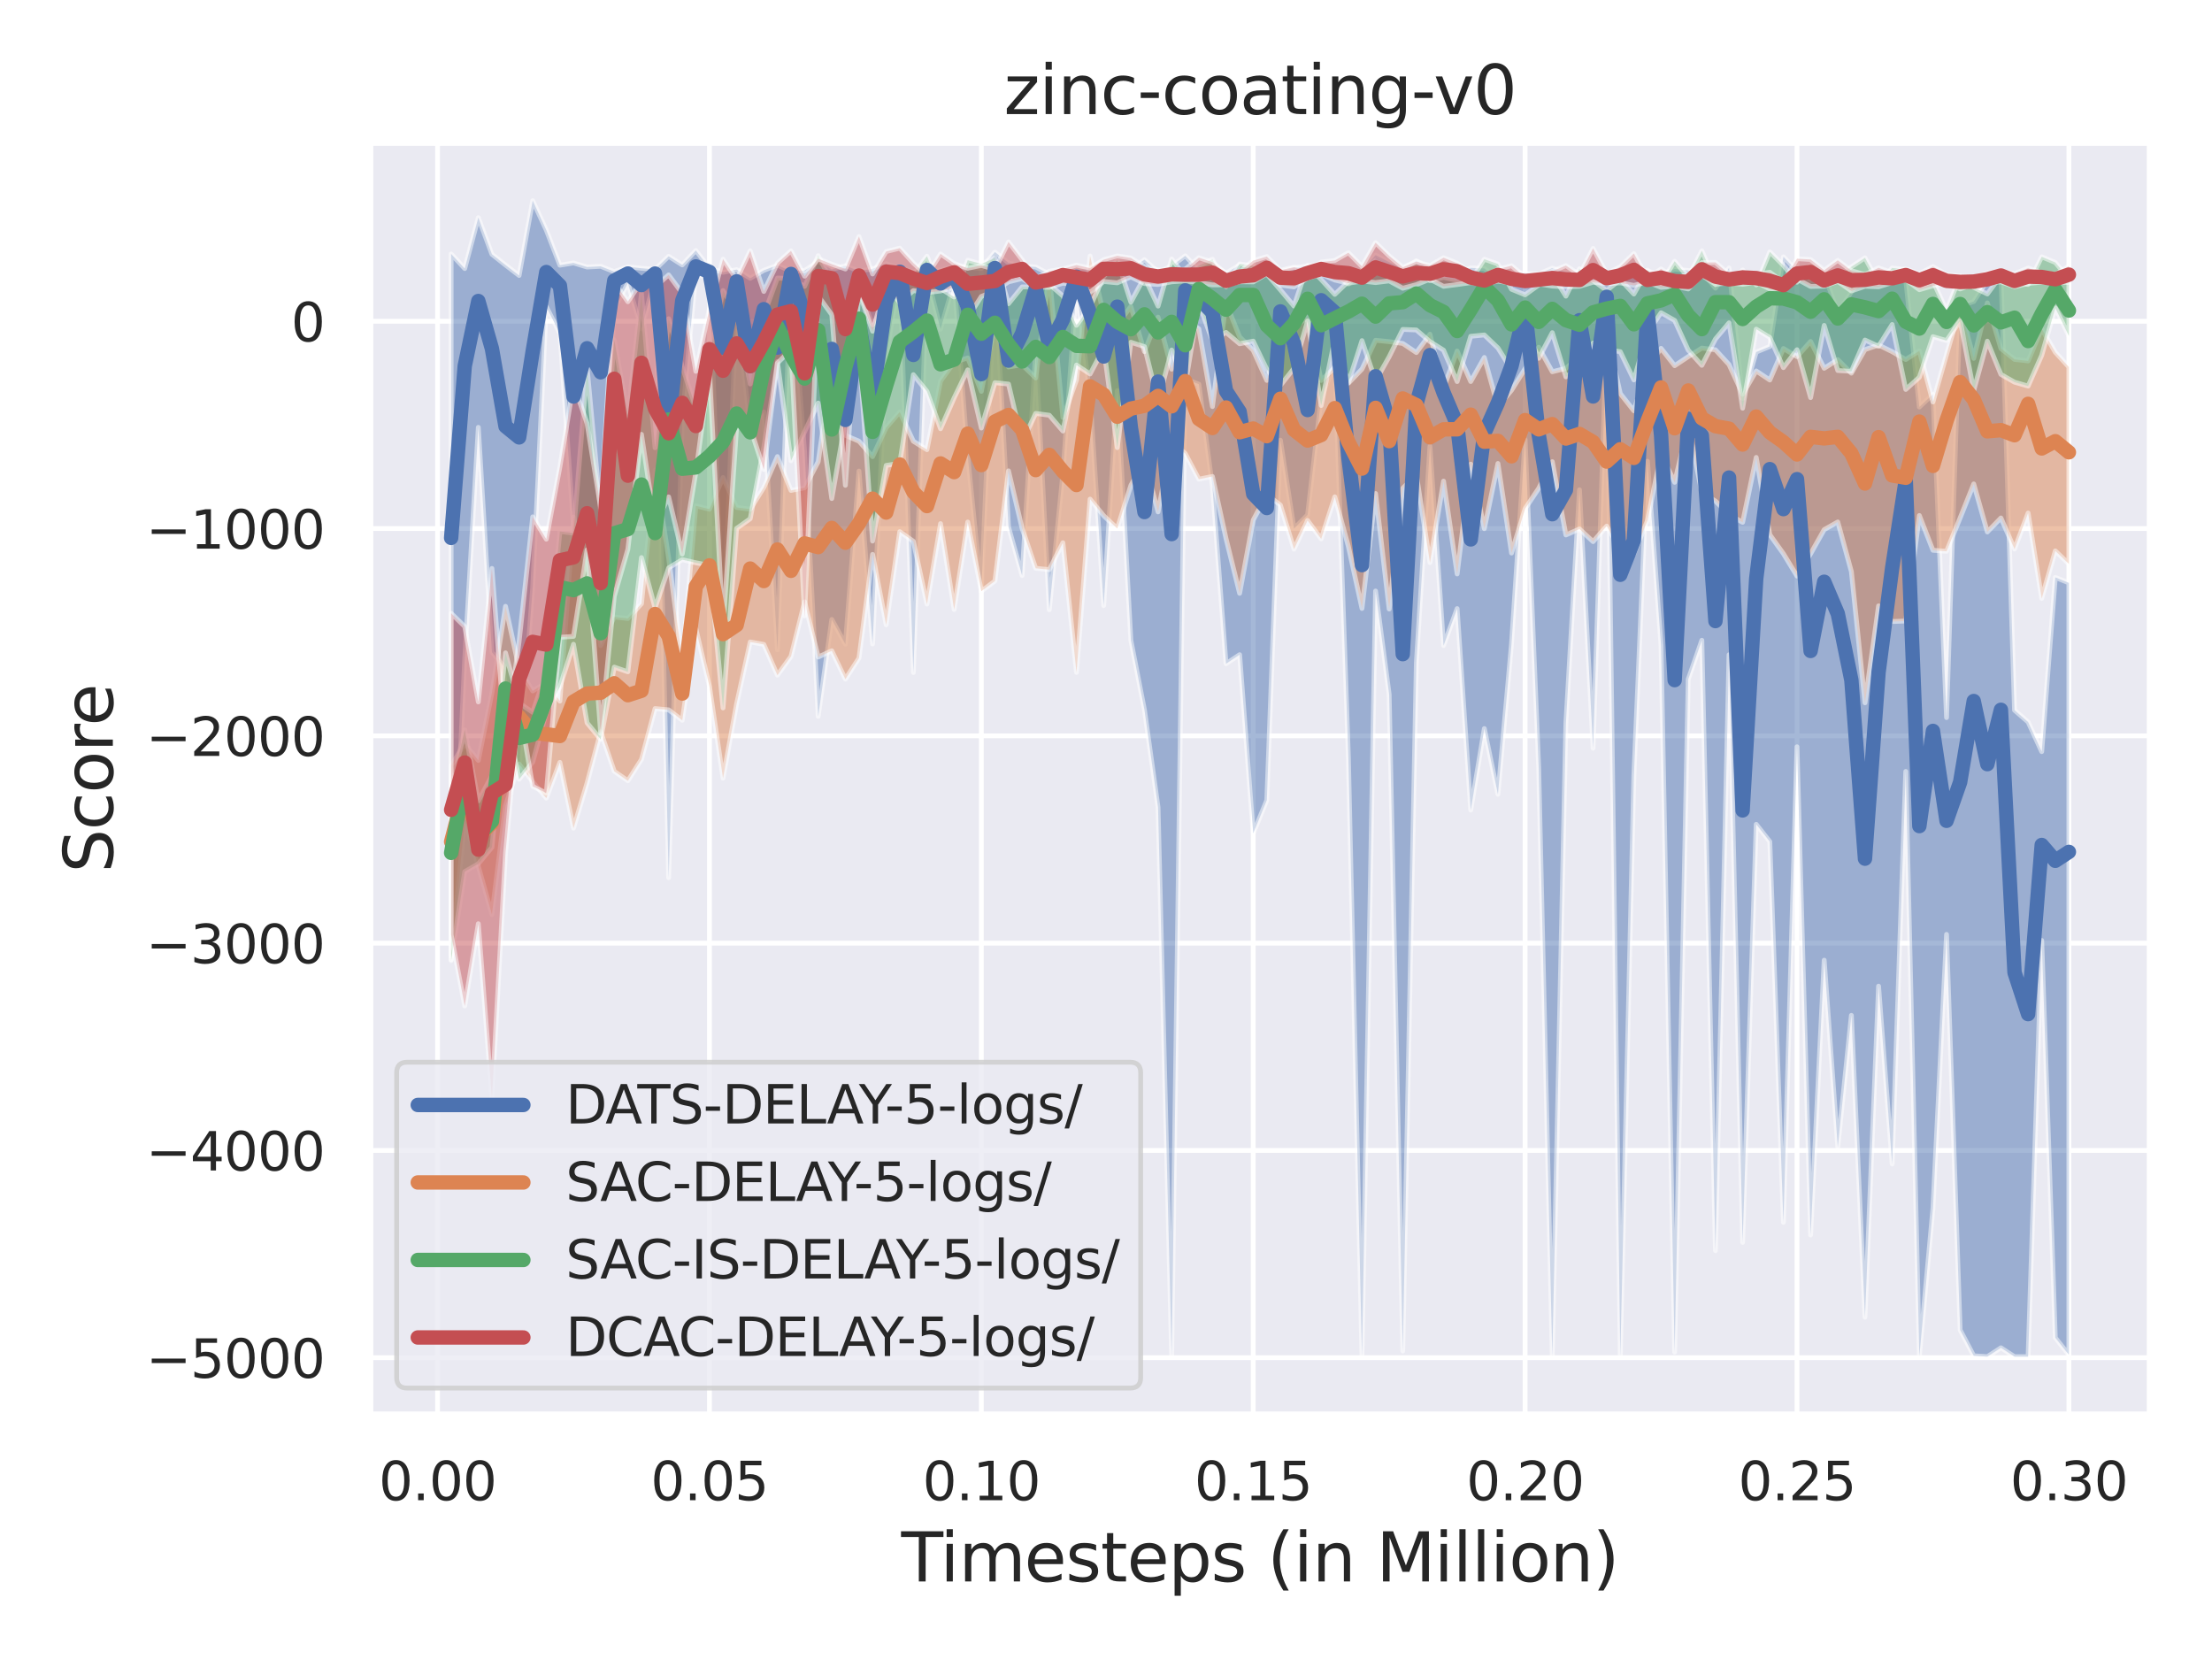 <?xml version="1.0" encoding="utf-8" standalone="no"?>
<!DOCTYPE svg PUBLIC "-//W3C//DTD SVG 1.1//EN"
  "http://www.w3.org/Graphics/SVG/1.1/DTD/svg11.dtd">
<svg xmlns:xlink="http://www.w3.org/1999/xlink" width="460.8pt" height="345.6pt" viewBox="0 0 460.8 345.6" xmlns="http://www.w3.org/2000/svg" version="1.1">
 <defs>
  <style type="text/css">*{stroke-linejoin: round; stroke-linecap: butt}</style>
 </defs>
 <g id="figure_1">
  <g id="patch_1">
   <path d="M 0 345.6 
L 460.8 345.6 
L 460.8 0 
L 0 0 
z
" style="fill: #ffffff"/>
  </g>
  <g id="axes_1">
   <g id="patch_2">
    <path d="M 77.13 294.66 
L 447.84 294.66 
L 447.84 29.76 
L 77.13 29.76 
z
" style="fill: #eaeaf2"/>
   </g>
   <g id="matplotlib.axis_1">
    <g id="xtick_1">
     <g id="line2d_1">
      <path d="M 91.148 294.66 
L 91.148 29.76 
" clip-path="url(#p9e4ed3b4c8)" style="fill: none; stroke: #ffffff; stroke-linecap: round"/>
     </g>
     <g id="text_1">
      <!-- 0.00 -->
      <g style="fill: #262626" transform="translate(78.902 312.518)scale(0.11 -0.11)">
       <defs>
        <path id="DejaVuSans-30" d="M 2034 4250 
Q 1547 4250 1301 3770 
Q 1056 3291 1056 2328 
Q 1056 1369 1301 889 
Q 1547 409 2034 409 
Q 2525 409 2770 889 
Q 3016 1369 3016 2328 
Q 3016 3291 2770 3770 
Q 2525 4250 2034 4250 
z
M 2034 4750 
Q 2819 4750 3233 4129 
Q 3647 3509 3647 2328 
Q 3647 1150 3233 529 
Q 2819 -91 2034 -91 
Q 1250 -91 836 529 
Q 422 1150 422 2328 
Q 422 3509 836 4129 
Q 1250 4750 2034 4750 
z
" transform="scale(0.016)"/>
        <path id="DejaVuSans-2e" d="M 684 794 
L 1344 794 
L 1344 0 
L 684 0 
L 684 794 
z
" transform="scale(0.016)"/>
       </defs>
       <use xlink:href="#DejaVuSans-30"/>
       <use xlink:href="#DejaVuSans-2e" x="63.623"/>
       <use xlink:href="#DejaVuSans-30" x="95.41"/>
       <use xlink:href="#DejaVuSans-30" x="159.033"/>
      </g>
     </g>
    </g>
    <g id="xtick_2">
     <g id="line2d_2">
      <path d="M 147.789 294.66 
L 147.789 29.76 
" clip-path="url(#p9e4ed3b4c8)" style="fill: none; stroke: #ffffff; stroke-linecap: round"/>
     </g>
     <g id="text_2">
      <!-- 0.05 -->
      <g style="fill: #262626" transform="translate(135.543 312.518)scale(0.11 -0.11)">
       <defs>
        <path id="DejaVuSans-35" d="M 691 4666 
L 3169 4666 
L 3169 4134 
L 1269 4134 
L 1269 2991 
Q 1406 3038 1543 3061 
Q 1681 3084 1819 3084 
Q 2600 3084 3056 2656 
Q 3513 2228 3513 1497 
Q 3513 744 3044 326 
Q 2575 -91 1722 -91 
Q 1428 -91 1123 -41 
Q 819 9 494 109 
L 494 744 
Q 775 591 1075 516 
Q 1375 441 1709 441 
Q 2250 441 2565 725 
Q 2881 1009 2881 1497 
Q 2881 1984 2565 2268 
Q 2250 2553 1709 2553 
Q 1456 2553 1204 2497 
Q 953 2441 691 2322 
L 691 4666 
z
" transform="scale(0.016)"/>
       </defs>
       <use xlink:href="#DejaVuSans-30"/>
       <use xlink:href="#DejaVuSans-2e" x="63.623"/>
       <use xlink:href="#DejaVuSans-30" x="95.41"/>
       <use xlink:href="#DejaVuSans-35" x="159.033"/>
      </g>
     </g>
    </g>
    <g id="xtick_3">
     <g id="line2d_3">
      <path d="M 204.429 294.66 
L 204.429 29.76 
" clip-path="url(#p9e4ed3b4c8)" style="fill: none; stroke: #ffffff; stroke-linecap: round"/>
     </g>
     <g id="text_3">
      <!-- 0.10 -->
      <g style="fill: #262626" transform="translate(192.183 312.518)scale(0.11 -0.11)">
       <defs>
        <path id="DejaVuSans-31" d="M 794 531 
L 1825 531 
L 1825 4091 
L 703 3866 
L 703 4441 
L 1819 4666 
L 2450 4666 
L 2450 531 
L 3481 531 
L 3481 0 
L 794 0 
L 794 531 
z
" transform="scale(0.016)"/>
       </defs>
       <use xlink:href="#DejaVuSans-30"/>
       <use xlink:href="#DejaVuSans-2e" x="63.623"/>
       <use xlink:href="#DejaVuSans-31" x="95.41"/>
       <use xlink:href="#DejaVuSans-30" x="159.033"/>
      </g>
     </g>
    </g>
    <g id="xtick_4">
     <g id="line2d_4">
      <path d="M 261.069 294.66 
L 261.069 29.76 
" clip-path="url(#p9e4ed3b4c8)" style="fill: none; stroke: #ffffff; stroke-linecap: round"/>
     </g>
     <g id="text_4">
      <!-- 0.15 -->
      <g style="fill: #262626" transform="translate(248.823 312.518)scale(0.11 -0.11)">
       <use xlink:href="#DejaVuSans-30"/>
       <use xlink:href="#DejaVuSans-2e" x="63.623"/>
       <use xlink:href="#DejaVuSans-31" x="95.41"/>
       <use xlink:href="#DejaVuSans-35" x="159.033"/>
      </g>
     </g>
    </g>
    <g id="xtick_5">
     <g id="line2d_5">
      <path d="M 317.709 294.66 
L 317.709 29.76 
" clip-path="url(#p9e4ed3b4c8)" style="fill: none; stroke: #ffffff; stroke-linecap: round"/>
     </g>
     <g id="text_5">
      <!-- 0.20 -->
      <g style="fill: #262626" transform="translate(305.463 312.518)scale(0.11 -0.11)">
       <defs>
        <path id="DejaVuSans-32" d="M 1228 531 
L 3431 531 
L 3431 0 
L 469 0 
L 469 531 
Q 828 903 1448 1529 
Q 2069 2156 2228 2338 
Q 2531 2678 2651 2914 
Q 2772 3150 2772 3378 
Q 2772 3750 2511 3984 
Q 2250 4219 1831 4219 
Q 1534 4219 1204 4116 
Q 875 4013 500 3803 
L 500 4441 
Q 881 4594 1212 4672 
Q 1544 4750 1819 4750 
Q 2544 4750 2975 4387 
Q 3406 4025 3406 3419 
Q 3406 3131 3298 2873 
Q 3191 2616 2906 2266 
Q 2828 2175 2409 1742 
Q 1991 1309 1228 531 
z
" transform="scale(0.016)"/>
       </defs>
       <use xlink:href="#DejaVuSans-30"/>
       <use xlink:href="#DejaVuSans-2e" x="63.623"/>
       <use xlink:href="#DejaVuSans-32" x="95.41"/>
       <use xlink:href="#DejaVuSans-30" x="159.033"/>
      </g>
     </g>
    </g>
    <g id="xtick_6">
     <g id="line2d_6">
      <path d="M 374.349 294.66 
L 374.349 29.76 
" clip-path="url(#p9e4ed3b4c8)" style="fill: none; stroke: #ffffff; stroke-linecap: round"/>
     </g>
     <g id="text_6">
      <!-- 0.25 -->
      <g style="fill: #262626" transform="translate(362.103 312.518)scale(0.11 -0.11)">
       <use xlink:href="#DejaVuSans-30"/>
       <use xlink:href="#DejaVuSans-2e" x="63.623"/>
       <use xlink:href="#DejaVuSans-32" x="95.41"/>
       <use xlink:href="#DejaVuSans-35" x="159.033"/>
      </g>
     </g>
    </g>
    <g id="xtick_7">
     <g id="line2d_7">
      <path d="M 430.99 294.66 
L 430.99 29.76 
" clip-path="url(#p9e4ed3b4c8)" style="fill: none; stroke: #ffffff; stroke-linecap: round"/>
     </g>
     <g id="text_7">
      <!-- 0.30 -->
      <g style="fill: #262626" transform="translate(418.743 312.518)scale(0.11 -0.11)">
       <defs>
        <path id="DejaVuSans-33" d="M 2597 2516 
Q 3050 2419 3304 2112 
Q 3559 1806 3559 1356 
Q 3559 666 3084 287 
Q 2609 -91 1734 -91 
Q 1441 -91 1130 -33 
Q 819 25 488 141 
L 488 750 
Q 750 597 1062 519 
Q 1375 441 1716 441 
Q 2309 441 2620 675 
Q 2931 909 2931 1356 
Q 2931 1769 2642 2001 
Q 2353 2234 1838 2234 
L 1294 2234 
L 1294 2753 
L 1863 2753 
Q 2328 2753 2575 2939 
Q 2822 3125 2822 3475 
Q 2822 3834 2567 4026 
Q 2313 4219 1838 4219 
Q 1578 4219 1281 4162 
Q 984 4106 628 3988 
L 628 4550 
Q 988 4650 1302 4700 
Q 1616 4750 1894 4750 
Q 2613 4750 3031 4423 
Q 3450 4097 3450 3541 
Q 3450 3153 3228 2886 
Q 3006 2619 2597 2516 
z
" transform="scale(0.016)"/>
       </defs>
       <use xlink:href="#DejaVuSans-30"/>
       <use xlink:href="#DejaVuSans-2e" x="63.623"/>
       <use xlink:href="#DejaVuSans-33" x="95.41"/>
       <use xlink:href="#DejaVuSans-30" x="159.033"/>
      </g>
     </g>
    </g>
    <g id="text_8">
     <!-- Timesteps (in Million) -->
     <g style="fill: #262626" transform="translate(187.739 329.444)scale(0.14 -0.14)">
      <defs>
       <path id="DejaVuSans-54" d="M -19 4666 
L 3928 4666 
L 3928 4134 
L 2272 4134 
L 2272 0 
L 1638 0 
L 1638 4134 
L -19 4134 
L -19 4666 
z
" transform="scale(0.016)"/>
       <path id="DejaVuSans-69" d="M 603 3500 
L 1178 3500 
L 1178 0 
L 603 0 
L 603 3500 
z
M 603 4863 
L 1178 4863 
L 1178 4134 
L 603 4134 
L 603 4863 
z
" transform="scale(0.016)"/>
       <path id="DejaVuSans-6d" d="M 3328 2828 
Q 3544 3216 3844 3400 
Q 4144 3584 4550 3584 
Q 5097 3584 5394 3201 
Q 5691 2819 5691 2113 
L 5691 0 
L 5113 0 
L 5113 2094 
Q 5113 2597 4934 2840 
Q 4756 3084 4391 3084 
Q 3944 3084 3684 2787 
Q 3425 2491 3425 1978 
L 3425 0 
L 2847 0 
L 2847 2094 
Q 2847 2600 2669 2842 
Q 2491 3084 2119 3084 
Q 1678 3084 1418 2786 
Q 1159 2488 1159 1978 
L 1159 0 
L 581 0 
L 581 3500 
L 1159 3500 
L 1159 2956 
Q 1356 3278 1631 3431 
Q 1906 3584 2284 3584 
Q 2666 3584 2933 3390 
Q 3200 3197 3328 2828 
z
" transform="scale(0.016)"/>
       <path id="DejaVuSans-65" d="M 3597 1894 
L 3597 1613 
L 953 1613 
Q 991 1019 1311 708 
Q 1631 397 2203 397 
Q 2534 397 2845 478 
Q 3156 559 3463 722 
L 3463 178 
Q 3153 47 2828 -22 
Q 2503 -91 2169 -91 
Q 1331 -91 842 396 
Q 353 884 353 1716 
Q 353 2575 817 3079 
Q 1281 3584 2069 3584 
Q 2775 3584 3186 3129 
Q 3597 2675 3597 1894 
z
M 3022 2063 
Q 3016 2534 2758 2815 
Q 2500 3097 2075 3097 
Q 1594 3097 1305 2825 
Q 1016 2553 972 2059 
L 3022 2063 
z
" transform="scale(0.016)"/>
       <path id="DejaVuSans-73" d="M 2834 3397 
L 2834 2853 
Q 2591 2978 2328 3040 
Q 2066 3103 1784 3103 
Q 1356 3103 1142 2972 
Q 928 2841 928 2578 
Q 928 2378 1081 2264 
Q 1234 2150 1697 2047 
L 1894 2003 
Q 2506 1872 2764 1633 
Q 3022 1394 3022 966 
Q 3022 478 2636 193 
Q 2250 -91 1575 -91 
Q 1294 -91 989 -36 
Q 684 19 347 128 
L 347 722 
Q 666 556 975 473 
Q 1284 391 1588 391 
Q 1994 391 2212 530 
Q 2431 669 2431 922 
Q 2431 1156 2273 1281 
Q 2116 1406 1581 1522 
L 1381 1569 
Q 847 1681 609 1914 
Q 372 2147 372 2553 
Q 372 3047 722 3315 
Q 1072 3584 1716 3584 
Q 2034 3584 2315 3537 
Q 2597 3491 2834 3397 
z
" transform="scale(0.016)"/>
       <path id="DejaVuSans-74" d="M 1172 4494 
L 1172 3500 
L 2356 3500 
L 2356 3053 
L 1172 3053 
L 1172 1153 
Q 1172 725 1289 603 
Q 1406 481 1766 481 
L 2356 481 
L 2356 0 
L 1766 0 
Q 1100 0 847 248 
Q 594 497 594 1153 
L 594 3053 
L 172 3053 
L 172 3500 
L 594 3500 
L 594 4494 
L 1172 4494 
z
" transform="scale(0.016)"/>
       <path id="DejaVuSans-70" d="M 1159 525 
L 1159 -1331 
L 581 -1331 
L 581 3500 
L 1159 3500 
L 1159 2969 
Q 1341 3281 1617 3432 
Q 1894 3584 2278 3584 
Q 2916 3584 3314 3078 
Q 3713 2572 3713 1747 
Q 3713 922 3314 415 
Q 2916 -91 2278 -91 
Q 1894 -91 1617 61 
Q 1341 213 1159 525 
z
M 3116 1747 
Q 3116 2381 2855 2742 
Q 2594 3103 2138 3103 
Q 1681 3103 1420 2742 
Q 1159 2381 1159 1747 
Q 1159 1113 1420 752 
Q 1681 391 2138 391 
Q 2594 391 2855 752 
Q 3116 1113 3116 1747 
z
" transform="scale(0.016)"/>
       <path id="DejaVuSans-20" transform="scale(0.016)"/>
       <path id="DejaVuSans-28" d="M 1984 4856 
Q 1566 4138 1362 3434 
Q 1159 2731 1159 2009 
Q 1159 1288 1364 580 
Q 1569 -128 1984 -844 
L 1484 -844 
Q 1016 -109 783 600 
Q 550 1309 550 2009 
Q 550 2706 781 3412 
Q 1013 4119 1484 4856 
L 1984 4856 
z
" transform="scale(0.016)"/>
       <path id="DejaVuSans-6e" d="M 3513 2113 
L 3513 0 
L 2938 0 
L 2938 2094 
Q 2938 2591 2744 2837 
Q 2550 3084 2163 3084 
Q 1697 3084 1428 2787 
Q 1159 2491 1159 1978 
L 1159 0 
L 581 0 
L 581 3500 
L 1159 3500 
L 1159 2956 
Q 1366 3272 1645 3428 
Q 1925 3584 2291 3584 
Q 2894 3584 3203 3211 
Q 3513 2838 3513 2113 
z
" transform="scale(0.016)"/>
       <path id="DejaVuSans-4d" d="M 628 4666 
L 1569 4666 
L 2759 1491 
L 3956 4666 
L 4897 4666 
L 4897 0 
L 4281 0 
L 4281 4097 
L 3078 897 
L 2444 897 
L 1241 4097 
L 1241 0 
L 628 0 
L 628 4666 
z
" transform="scale(0.016)"/>
       <path id="DejaVuSans-6c" d="M 603 4863 
L 1178 4863 
L 1178 0 
L 603 0 
L 603 4863 
z
" transform="scale(0.016)"/>
       <path id="DejaVuSans-6f" d="M 1959 3097 
Q 1497 3097 1228 2736 
Q 959 2375 959 1747 
Q 959 1119 1226 758 
Q 1494 397 1959 397 
Q 2419 397 2687 759 
Q 2956 1122 2956 1747 
Q 2956 2369 2687 2733 
Q 2419 3097 1959 3097 
z
M 1959 3584 
Q 2709 3584 3137 3096 
Q 3566 2609 3566 1747 
Q 3566 888 3137 398 
Q 2709 -91 1959 -91 
Q 1206 -91 779 398 
Q 353 888 353 1747 
Q 353 2609 779 3096 
Q 1206 3584 1959 3584 
z
" transform="scale(0.016)"/>
       <path id="DejaVuSans-29" d="M 513 4856 
L 1013 4856 
Q 1481 4119 1714 3412 
Q 1947 2706 1947 2009 
Q 1947 1309 1714 600 
Q 1481 -109 1013 -844 
L 513 -844 
Q 928 -128 1133 580 
Q 1338 1288 1338 2009 
Q 1338 2731 1133 3434 
Q 928 4138 513 4856 
z
" transform="scale(0.016)"/>
      </defs>
      <use xlink:href="#DejaVuSans-54"/>
      <use xlink:href="#DejaVuSans-69" x="57.959"/>
      <use xlink:href="#DejaVuSans-6d" x="85.742"/>
      <use xlink:href="#DejaVuSans-65" x="183.154"/>
      <use xlink:href="#DejaVuSans-73" x="244.678"/>
      <use xlink:href="#DejaVuSans-74" x="296.777"/>
      <use xlink:href="#DejaVuSans-65" x="335.986"/>
      <use xlink:href="#DejaVuSans-70" x="397.51"/>
      <use xlink:href="#DejaVuSans-73" x="460.986"/>
      <use xlink:href="#DejaVuSans-20" x="513.086"/>
      <use xlink:href="#DejaVuSans-28" x="544.873"/>
      <use xlink:href="#DejaVuSans-69" x="583.887"/>
      <use xlink:href="#DejaVuSans-6e" x="611.67"/>
      <use xlink:href="#DejaVuSans-20" x="675.049"/>
      <use xlink:href="#DejaVuSans-4d" x="706.836"/>
      <use xlink:href="#DejaVuSans-69" x="793.115"/>
      <use xlink:href="#DejaVuSans-6c" x="820.898"/>
      <use xlink:href="#DejaVuSans-6c" x="848.682"/>
      <use xlink:href="#DejaVuSans-69" x="876.465"/>
      <use xlink:href="#DejaVuSans-6f" x="904.248"/>
      <use xlink:href="#DejaVuSans-6e" x="965.43"/>
      <use xlink:href="#DejaVuSans-29" x="1028.809"/>
     </g>
    </g>
   </g>
   <g id="matplotlib.axis_2">
    <g id="ytick_1">
     <g id="line2d_8">
      <path d="M 77.13 282.835 
L 447.84 282.835 
" clip-path="url(#p9e4ed3b4c8)" style="fill: none; stroke: #ffffff; stroke-linecap: round"/>
     </g>
     <g id="text_9">
      <!-- −5000 -->
      <g style="fill: #262626" transform="translate(30.417 287.014)scale(0.11 -0.11)">
       <defs>
        <path id="DejaVuSans-2212" d="M 678 2272 
L 4684 2272 
L 4684 1741 
L 678 1741 
L 678 2272 
z
" transform="scale(0.016)"/>
       </defs>
       <use xlink:href="#DejaVuSans-2212"/>
       <use xlink:href="#DejaVuSans-35" x="83.789"/>
       <use xlink:href="#DejaVuSans-30" x="147.412"/>
       <use xlink:href="#DejaVuSans-30" x="211.035"/>
       <use xlink:href="#DejaVuSans-30" x="274.658"/>
      </g>
     </g>
    </g>
    <g id="ytick_2">
     <g id="line2d_9">
      <path d="M 77.13 239.653 
L 447.84 239.653 
" clip-path="url(#p9e4ed3b4c8)" style="fill: none; stroke: #ffffff; stroke-linecap: round"/>
     </g>
     <g id="text_10">
      <!-- −4000 -->
      <g style="fill: #262626" transform="translate(30.417 243.833)scale(0.11 -0.11)">
       <defs>
        <path id="DejaVuSans-34" d="M 2419 4116 
L 825 1625 
L 2419 1625 
L 2419 4116 
z
M 2253 4666 
L 3047 4666 
L 3047 1625 
L 3713 1625 
L 3713 1100 
L 3047 1100 
L 3047 0 
L 2419 0 
L 2419 1100 
L 313 1100 
L 313 1709 
L 2253 4666 
z
" transform="scale(0.016)"/>
       </defs>
       <use xlink:href="#DejaVuSans-2212"/>
       <use xlink:href="#DejaVuSans-34" x="83.789"/>
       <use xlink:href="#DejaVuSans-30" x="147.412"/>
       <use xlink:href="#DejaVuSans-30" x="211.035"/>
       <use xlink:href="#DejaVuSans-30" x="274.658"/>
      </g>
     </g>
    </g>
    <g id="ytick_3">
     <g id="line2d_10">
      <path d="M 77.13 196.472 
L 447.84 196.472 
" clip-path="url(#p9e4ed3b4c8)" style="fill: none; stroke: #ffffff; stroke-linecap: round"/>
     </g>
     <g id="text_11">
      <!-- −3000 -->
      <g style="fill: #262626" transform="translate(30.417 200.651)scale(0.11 -0.11)">
       <use xlink:href="#DejaVuSans-2212"/>
       <use xlink:href="#DejaVuSans-33" x="83.789"/>
       <use xlink:href="#DejaVuSans-30" x="147.412"/>
       <use xlink:href="#DejaVuSans-30" x="211.035"/>
       <use xlink:href="#DejaVuSans-30" x="274.658"/>
      </g>
     </g>
    </g>
    <g id="ytick_4">
     <g id="line2d_11">
      <path d="M 77.13 153.29 
L 447.84 153.29 
" clip-path="url(#p9e4ed3b4c8)" style="fill: none; stroke: #ffffff; stroke-linecap: round"/>
     </g>
     <g id="text_12">
      <!-- −2000 -->
      <g style="fill: #262626" transform="translate(30.417 157.469)scale(0.11 -0.11)">
       <use xlink:href="#DejaVuSans-2212"/>
       <use xlink:href="#DejaVuSans-32" x="83.789"/>
       <use xlink:href="#DejaVuSans-30" x="147.412"/>
       <use xlink:href="#DejaVuSans-30" x="211.035"/>
       <use xlink:href="#DejaVuSans-30" x="274.658"/>
      </g>
     </g>
    </g>
    <g id="ytick_5">
     <g id="line2d_12">
      <path d="M 77.13 110.109 
L 447.84 110.109 
" clip-path="url(#p9e4ed3b4c8)" style="fill: none; stroke: #ffffff; stroke-linecap: round"/>
     </g>
     <g id="text_13">
      <!-- −1000 -->
      <g style="fill: #262626" transform="translate(30.417 114.288)scale(0.11 -0.11)">
       <use xlink:href="#DejaVuSans-2212"/>
       <use xlink:href="#DejaVuSans-31" x="83.789"/>
       <use xlink:href="#DejaVuSans-30" x="147.412"/>
       <use xlink:href="#DejaVuSans-30" x="211.035"/>
       <use xlink:href="#DejaVuSans-30" x="274.658"/>
      </g>
     </g>
    </g>
    <g id="ytick_6">
     <g id="line2d_13">
      <path d="M 77.13 66.927 
L 447.84 66.927 
" clip-path="url(#p9e4ed3b4c8)" style="fill: none; stroke: #ffffff; stroke-linecap: round"/>
     </g>
     <g id="text_14">
      <!-- 0 -->
      <g style="fill: #262626" transform="translate(60.631 71.106)scale(0.11 -0.11)">
       <use xlink:href="#DejaVuSans-30"/>
      </g>
     </g>
    </g>
    <g id="text_15">
     <!-- Score -->
     <g style="fill: #262626" transform="translate(23.506 181.813)rotate(-90)scale(0.14 -0.14)">
      <defs>
       <path id="DejaVuSans-53" d="M 3425 4513 
L 3425 3897 
Q 3066 4069 2747 4153 
Q 2428 4238 2131 4238 
Q 1616 4238 1336 4038 
Q 1056 3838 1056 3469 
Q 1056 3159 1242 3001 
Q 1428 2844 1947 2747 
L 2328 2669 
Q 3034 2534 3370 2195 
Q 3706 1856 3706 1288 
Q 3706 609 3251 259 
Q 2797 -91 1919 -91 
Q 1588 -91 1214 -16 
Q 841 59 441 206 
L 441 856 
Q 825 641 1194 531 
Q 1563 422 1919 422 
Q 2459 422 2753 634 
Q 3047 847 3047 1241 
Q 3047 1584 2836 1778 
Q 2625 1972 2144 2069 
L 1759 2144 
Q 1053 2284 737 2584 
Q 422 2884 422 3419 
Q 422 4038 858 4394 
Q 1294 4750 2059 4750 
Q 2388 4750 2728 4690 
Q 3069 4631 3425 4513 
z
" transform="scale(0.016)"/>
       <path id="DejaVuSans-63" d="M 3122 3366 
L 3122 2828 
Q 2878 2963 2633 3030 
Q 2388 3097 2138 3097 
Q 1578 3097 1268 2742 
Q 959 2388 959 1747 
Q 959 1106 1268 751 
Q 1578 397 2138 397 
Q 2388 397 2633 464 
Q 2878 531 3122 666 
L 3122 134 
Q 2881 22 2623 -34 
Q 2366 -91 2075 -91 
Q 1284 -91 818 406 
Q 353 903 353 1747 
Q 353 2603 823 3093 
Q 1294 3584 2113 3584 
Q 2378 3584 2631 3529 
Q 2884 3475 3122 3366 
z
" transform="scale(0.016)"/>
       <path id="DejaVuSans-72" d="M 2631 2963 
Q 2534 3019 2420 3045 
Q 2306 3072 2169 3072 
Q 1681 3072 1420 2755 
Q 1159 2438 1159 1844 
L 1159 0 
L 581 0 
L 581 3500 
L 1159 3500 
L 1159 2956 
Q 1341 3275 1631 3429 
Q 1922 3584 2338 3584 
Q 2397 3584 2469 3576 
Q 2541 3569 2628 3553 
L 2631 2963 
z
" transform="scale(0.016)"/>
      </defs>
      <use xlink:href="#DejaVuSans-53"/>
      <use xlink:href="#DejaVuSans-63" x="63.477"/>
      <use xlink:href="#DejaVuSans-6f" x="118.457"/>
      <use xlink:href="#DejaVuSans-72" x="179.639"/>
      <use xlink:href="#DejaVuSans-65" x="218.502"/>
     </g>
    </g>
   </g>
   <g id="PolyCollection_1">
    <defs>
     <path id="mb002947e36" d="M 93.98 -146.425 
L 93.98 -292.702 
L 96.812 -289.658 
L 99.644 -300.271 
L 102.476 -292.637 
L 105.308 -290.392 
L 108.141 -288.212 
L 110.973 -303.799 
L 113.805 -297.663 
L 116.637 -290.355 
L 119.469 -290.828 
L 122.301 -289.972 
L 125.133 -290.121 
L 127.965 -289.006 
L 130.797 -290.032 
L 133.629 -289.715 
L 136.461 -289.481 
L 139.293 -292.21 
L 142.125 -290.411 
L 144.957 -293.418 
L 147.789 -289.753 
L 150.621 -288.871 
L 153.453 -289.441 
L 156.285 -287.625 
L 159.117 -289.29 
L 161.949 -290.35 
L 164.781 -289.114 
L 167.613 -289.227 
L 170.445 -291.132 
L 173.277 -289.478 
L 176.109 -290.253 
L 178.941 -289.142 
L 181.773 -289.602 
L 184.605 -290.684 
L 187.437 -289.648 
L 190.269 -288.942 
L 193.101 -289.837 
L 195.933 -289.27 
L 198.765 -290.197 
L 201.597 -289.924 
L 204.429 -289.678 
L 207.261 -293.095 
L 210.093 -290.83 
L 212.925 -290.184 
L 215.757 -289.986 
L 218.589 -288.498 
L 221.421 -289.408 
L 224.253 -289.387 
L 227.085 -289.57 
L 229.917 -289.993 
L 232.749 -289.378 
L 235.581 -289.536 
L 238.413 -291.506 
L 241.245 -288.927 
L 244.077 -290.175 
L 246.909 -292.305 
L 249.741 -289.291 
L 252.573 -290.443 
L 255.405 -288.693 
L 258.237 -290.413 
L 261.069 -288.517 
L 263.901 -289.799 
L 266.733 -288.968 
L 269.565 -289.813 
L 272.397 -290.177 
L 275.229 -290.635 
L 278.061 -288.667 
L 280.893 -286.354 
L 283.725 -289.309 
L 286.557 -292.46 
L 289.389 -291.001 
L 292.221 -289.524 
L 295.053 -291.282 
L 297.885 -289.617 
L 300.717 -288.297 
L 303.549 -288.813 
L 306.381 -289.792 
L 309.213 -289.679 
L 312.045 -287.414 
L 314.877 -288.872 
L 317.709 -288.695 
L 320.541 -288.516 
L 323.373 -289.743 
L 326.205 -288.932 
L 329.037 -288.934 
L 331.869 -289.473 
L 334.701 -287.305 
L 337.533 -287.516 
L 340.365 -289.561 
L 343.197 -289.105 
L 346.029 -288.444 
L 348.861 -289.553 
L 351.693 -289.251 
L 354.525 -289.06 
L 357.357 -285.572 
L 360.189 -289.784 
L 363.021 -262.584 
L 365.853 -272.26 
L 368.685 -273.43 
L 371.517 -292.1 
L 374.349 -289.134 
L 377.181 -287.55 
L 380.013 -288.613 
L 382.845 -280.454 
L 385.677 -284.793 
L 388.509 -288.764 
L 391.341 -287.924 
L 394.173 -287.155 
L 397.005 -287.273 
L 399.837 -260.817 
L 402.669 -263.479 
L 405.501 -196.116 
L 408.333 -281.869 
L 411.165 -282.799 
L 413.997 -287.146 
L 416.829 -289.024 
L 419.662 -197.651 
L 422.494 -195.19 
L 425.326 -189.019 
L 428.158 -225.323 
L 430.99 -224.175 
L 430.99 -63.359 
L 430.99 -63.359 
L 428.158 -66.921 
L 425.326 -149.689 
L 422.494 -62.981 
L 419.662 -62.981 
L 416.829 -64.83 
L 413.997 -62.981 
L 411.165 -63.163 
L 408.333 -68.538 
L 405.501 -150.947 
L 402.669 -93.899 
L 399.837 -63.072 
L 397.005 -184.898 
L 394.173 -103.117 
L 391.341 -140.169 
L 388.509 -71.206 
L 385.677 -134.082 
L 382.845 -106.634 
L 380.013 -145.578 
L 377.181 -88.322 
L 374.349 -190.033 
L 371.517 -90.962 
L 368.685 -170.274 
L 365.853 -173.884 
L 363.021 -86.786 
L 360.189 -209.195 
L 357.357 -85.063 
L 354.525 -212.224 
L 351.693 -204.102 
L 348.861 -63.926 
L 346.029 -211.04 
L 343.197 -249.52 
L 340.365 -183.925 
L 337.533 -62.981 
L 334.701 -276.678 
L 331.869 -189.725 
L 329.037 -243.561 
L 326.205 -194.918 
L 323.373 -62.981 
L 320.541 -185.517 
L 317.709 -254.022 
L 314.877 -211.49 
L 312.045 -180.131 
L 309.213 -193.832 
L 306.381 -176.835 
L 303.549 -218.822 
L 300.717 -211.109 
L 297.885 -252.615 
L 295.053 -207.473 
L 292.221 -64.146 
L 289.389 -200.937 
L 286.557 -222.481 
L 283.725 -63.024 
L 280.893 -187.82 
L 278.061 -269.567 
L 275.229 -262.749 
L 272.397 -238.35 
L 269.565 -235.472 
L 266.733 -253.902 
L 263.901 -178.912 
L 261.069 -171.993 
L 258.237 -209.216 
L 255.405 -207.334 
L 252.573 -244.205 
L 249.741 -265.566 
L 246.909 -266.653 
L 244.077 -63.069 
L 241.245 -177.411 
L 238.413 -197.705 
L 235.581 -212.209 
L 232.749 -264.212 
L 229.917 -219.437 
L 227.085 -262.915 
L 224.253 -285.709 
L 221.421 -246.936 
L 218.589 -218.579 
L 215.757 -272.391 
L 212.925 -225.704 
L 210.093 -235.822 
L 207.261 -288.008 
L 204.429 -222.35 
L 201.597 -250.574 
L 198.765 -286.853 
L 195.933 -277.031 
L 193.101 -288.251 
L 190.269 -205.498 
L 187.437 -288.276 
L 184.605 -271.373 
L 181.773 -211.446 
L 178.941 -247.47 
L 176.109 -211.395 
L 173.277 -216.555 
L 170.445 -196.367 
L 167.613 -251.438 
L 164.781 -288.059 
L 161.949 -210.227 
L 159.117 -259.779 
L 156.285 -256.135 
L 153.453 -281.882 
L 150.621 -213.259 
L 147.789 -287.379 
L 144.957 -288.69 
L 142.125 -258.181 
L 139.293 -162.761 
L 136.461 -287.656 
L 133.629 -277.065 
L 130.797 -286.605 
L 127.965 -281.247 
L 125.133 -227.125 
L 122.301 -236.574 
L 119.469 -235.671 
L 116.637 -276.123 
L 113.805 -281.694 
L 110.973 -223.216 
L 108.141 -185.529 
L 105.308 -206.386 
L 102.476 -209.736 
L 99.644 -256.575 
L 96.812 -208.341 
L 93.98 -146.425 
z
" style="stroke: #ffffff; stroke-opacity: 0.5"/>
    </defs>
    <g clip-path="url(#p9e4ed3b4c8)">
     <use xlink:href="#mb002947e36" x="0" y="345.6" style="fill: #4c72b0; fill-opacity: 0.5; stroke: #ffffff; stroke-opacity: 0.5"/>
    </g>
   </g>
   <g id="PolyCollection_2">
    <defs>
     <path id="m853395394e" d="M 93.98 -145.676 
L 93.98 -186.072 
L 96.812 -190.705 
L 99.644 -187.192 
L 102.476 -201.292 
L 105.308 -219.296 
L 108.141 -206.293 
L 110.973 -201.665 
L 113.805 -203.444 
L 116.637 -199.55 
L 119.469 -237.867 
L 122.301 -226.988 
L 125.133 -211.129 
L 127.965 -217.085 
L 130.797 -216.758 
L 133.629 -219.84 
L 136.461 -247.659 
L 139.293 -229.377 
L 142.125 -207.857 
L 144.957 -240.23 
L 147.789 -239.53 
L 150.621 -246.124 
L 153.453 -239.898 
L 156.285 -239.527 
L 159.117 -244.065 
L 161.949 -250.489 
L 164.781 -243.435 
L 167.613 -243.984 
L 170.445 -249.425 
L 173.277 -268.72 
L 176.109 -254.9 
L 178.941 -253.696 
L 181.773 -250.477 
L 184.605 -256.524 
L 187.437 -259.775 
L 190.269 -253.687 
L 193.101 -251.926 
L 195.933 -266.209 
L 198.765 -270.144 
L 201.597 -271.036 
L 204.429 -264.073 
L 207.261 -278.076 
L 210.093 -269.159 
L 212.925 -269.618 
L 215.757 -266.861 
L 218.589 -288.353 
L 221.421 -258.629 
L 224.253 -266.438 
L 227.085 -292.278 
L 229.917 -280.128 
L 232.749 -277.934 
L 235.581 -281.769 
L 238.413 -272.351 
L 241.245 -279.532 
L 244.077 -268.695 
L 246.909 -279.273 
L 249.741 -277.089 
L 252.573 -260.907 
L 255.405 -282.515 
L 258.237 -275.428 
L 261.069 -272.626 
L 263.901 -266.359 
L 266.733 -275.555 
L 269.565 -277.408 
L 272.397 -279.512 
L 275.229 -266.343 
L 278.061 -269.064 
L 280.893 -265.764 
L 283.725 -268.714 
L 286.557 -274.713 
L 289.389 -274.431 
L 292.221 -274.055 
L 295.053 -272.155 
L 297.885 -275.978 
L 300.717 -264.742 
L 303.549 -272.476 
L 306.381 -266.12 
L 309.213 -271.137 
L 312.045 -260.896 
L 314.877 -264.297 
L 317.709 -268.798 
L 320.541 -273.258 
L 323.373 -268.161 
L 326.205 -268.872 
L 329.037 -271.279 
L 331.869 -271.789 
L 334.701 -276.334 
L 337.533 -263.618 
L 340.365 -260.031 
L 343.197 -269.158 
L 346.029 -273.031 
L 348.861 -269.423 
L 351.693 -271.305 
L 354.525 -273.088 
L 357.357 -272.733 
L 360.189 -269.658 
L 363.021 -263.494 
L 365.853 -268.327 
L 368.685 -266.435 
L 371.517 -273.001 
L 374.349 -271.307 
L 377.181 -274.471 
L 380.013 -268.879 
L 382.845 -270.695 
L 385.677 -267.862 
L 388.509 -272.773 
L 391.341 -273.733 
L 394.173 -272.339 
L 397.005 -270.707 
L 399.837 -272.515 
L 402.669 -261.863 
L 405.501 -271.763 
L 408.333 -281.507 
L 411.165 -270.949 
L 413.997 -282.503 
L 416.829 -273.006 
L 419.662 -270.733 
L 422.494 -270.417 
L 425.326 -277.091 
L 428.158 -272.219 
L 430.99 -269.143 
L 430.99 -228.125 
L 430.99 -228.125 
L 428.158 -230.841 
L 425.326 -220.929 
L 422.494 -238.73 
L 419.662 -231.229 
L 416.829 -237.7 
L 413.997 -234.779 
L 411.165 -244.792 
L 408.333 -237.709 
L 405.501 -230.757 
L 402.669 -230.966 
L 399.837 -238.212 
L 397.005 -216.231 
L 394.173 -216.123 
L 391.341 -219.39 
L 388.509 -199.191 
L 385.677 -226.525 
L 382.845 -236.866 
L 380.013 -235.268 
L 377.181 -230.233 
L 374.349 -225.594 
L 371.517 -230.256 
L 368.685 -234.215 
L 365.853 -250.313 
L 363.021 -236.793 
L 360.189 -238.379 
L 357.357 -241.223 
L 354.525 -242.954 
L 351.693 -257.08 
L 348.861 -245.124 
L 346.029 -251.13 
L 343.197 -237.148 
L 340.365 -230.221 
L 337.533 -231.223 
L 334.701 -236.002 
L 331.869 -232.771 
L 329.037 -235.396 
L 326.205 -234.16 
L 323.373 -249.425 
L 320.541 -243.87 
L 317.709 -239.624 
L 314.877 -230.387 
L 312.045 -249.049 
L 309.213 -235.472 
L 306.381 -248.908 
L 303.549 -226.037 
L 300.717 -245.375 
L 297.885 -228.402 
L 295.053 -246.744 
L 292.221 -243.882 
L 289.389 -218.727 
L 286.557 -242.793 
L 283.725 -218.847 
L 280.893 -231.757 
L 278.061 -242.099 
L 275.229 -233.331 
L 272.397 -237.176 
L 269.565 -231.211 
L 266.733 -240.385 
L 263.901 -242.563 
L 261.069 -237.25 
L 258.237 -221.998 
L 255.405 -233.401 
L 252.573 -246.346 
L 249.741 -245.78 
L 246.909 -251.126 
L 244.077 -253.645 
L 241.245 -238.963 
L 238.413 -249.627 
L 235.581 -244.488 
L 232.749 -235.496 
L 229.917 -238.169 
L 227.085 -241.62 
L 224.253 -205.526 
L 221.421 -232.539 
L 218.589 -226.931 
L 215.757 -227.217 
L 212.925 -235.507 
L 210.093 -247.516 
L 207.261 -224.563 
L 204.429 -222.447 
L 201.597 -236.851 
L 198.765 -218.624 
L 195.933 -236.524 
L 193.101 -219.74 
L 190.269 -232.837 
L 187.437 -234.847 
L 184.605 -215.438 
L 181.773 -230.11 
L 178.941 -208.513 
L 176.109 -204.12 
L 173.277 -210.031 
L 170.445 -208.729 
L 167.613 -220.23 
L 164.781 -208.864 
L 161.949 -204.944 
L 159.117 -211.354 
L 156.285 -211.868 
L 153.453 -198.987 
L 150.621 -183.484 
L 147.789 -202.641 
L 144.957 -214.64 
L 142.125 -195.55 
L 139.293 -197.723 
L 136.461 -197.993 
L 133.629 -187.401 
L 130.797 -182.949 
L 127.965 -184.917 
L 125.133 -193.171 
L 122.301 -182.493 
L 119.469 -173.073 
L 116.637 -186.784 
L 113.805 -179.334 
L 110.973 -182.744 
L 108.141 -186.435 
L 105.308 -177.747 
L 102.476 -155.084 
L 99.644 -165.114 
L 96.812 -174.698 
L 93.98 -145.676 
z
" style="stroke: #ffffff; stroke-opacity: 0.5"/>
    </defs>
    <g clip-path="url(#p9e4ed3b4c8)">
     <use xlink:href="#m853395394e" x="0" y="345.6" style="fill: #dd8452; fill-opacity: 0.5; stroke: #ffffff; stroke-opacity: 0.5"/>
    </g>
   </g>
   <g id="PolyCollection_3">
    <defs>
     <path id="ma28ea0aa73" d="M 93.98 -145.475 
L 93.98 -181.277 
L 96.812 -193.574 
L 99.644 -178.752 
L 102.476 -184.051 
L 105.308 -209.604 
L 108.141 -199.141 
L 110.973 -197.221 
L 113.805 -205.668 
L 116.637 -234.893 
L 119.469 -234.534 
L 122.301 -268.969 
L 125.133 -238.861 
L 127.965 -274.79 
L 130.797 -259.101 
L 133.629 -284.457 
L 136.461 -252.33 
L 139.293 -279.205 
L 142.125 -269.197 
L 144.957 -260.667 
L 147.789 -271.602 
L 150.621 -285.076 
L 153.453 -280.225 
L 156.285 -265.609 
L 159.117 -279.988 
L 161.949 -287.679 
L 164.781 -287.579 
L 167.613 -285.94 
L 170.445 -292.351 
L 173.277 -286.751 
L 176.109 -279.819 
L 178.941 -285.138 
L 181.773 -277.965 
L 184.605 -282.027 
L 187.437 -288.692 
L 190.269 -288.429 
L 193.101 -292.243 
L 195.933 -285.493 
L 198.765 -283.724 
L 201.597 -291.394 
L 204.429 -290.62 
L 207.261 -291.848 
L 210.093 -282.334 
L 212.925 -285.833 
L 215.757 -285.834 
L 218.589 -286.402 
L 221.421 -283.944 
L 224.253 -277.838 
L 227.085 -281.73 
L 229.917 -287.931 
L 232.749 -291.391 
L 235.581 -282.656 
L 238.413 -287.877 
L 241.245 -281.83 
L 244.077 -291.647 
L 246.909 -288.009 
L 249.741 -290.261 
L 252.573 -291.602 
L 255.405 -285.885 
L 258.237 -290.632 
L 261.069 -290.182 
L 263.901 -288.508 
L 266.733 -285.207 
L 269.565 -281.836 
L 272.397 -290.331 
L 275.229 -287.364 
L 278.061 -284.275 
L 280.893 -286.981 
L 283.725 -288.532 
L 286.557 -291.302 
L 289.389 -289.821 
L 292.221 -289.145 
L 295.053 -290.684 
L 297.885 -287.139 
L 300.717 -287.824 
L 303.549 -287.22 
L 306.381 -287.165 
L 309.213 -291.602 
L 312.045 -290.611 
L 314.877 -285.344 
L 317.709 -284.185 
L 320.541 -286.232 
L 323.373 -288.429 
L 326.205 -283.909 
L 329.037 -289.634 
L 331.869 -287.184 
L 334.701 -285.081 
L 337.533 -287.366 
L 340.365 -284.351 
L 343.197 -289.338 
L 346.029 -286.56 
L 348.861 -291.183 
L 351.693 -287.864 
L 354.525 -293.357 
L 357.357 -286.861 
L 360.189 -286.722 
L 363.021 -289.37 
L 365.853 -286.257 
L 368.685 -293.141 
L 371.517 -290.311 
L 374.349 -286.811 
L 377.181 -290.628 
L 380.013 -289.002 
L 382.845 -288.091 
L 385.677 -290.016 
L 388.509 -291.896 
L 391.341 -286.63 
L 394.173 -289.784 
L 397.005 -289.442 
L 399.837 -285.876 
L 402.669 -287.035 
L 405.501 -280.95 
L 408.333 -288.039 
L 411.165 -285.73 
L 413.997 -284.364 
L 416.829 -288.226 
L 419.662 -286.989 
L 422.494 -286.344 
L 425.326 -292.101 
L 428.158 -290.925 
L 430.99 -287.55 
L 430.99 -275.609 
L 430.99 -275.609 
L 428.158 -281.451 
L 425.326 -271.577 
L 422.494 -265.171 
L 419.662 -265.986 
L 416.829 -267.608 
L 413.997 -274.529 
L 411.165 -264.241 
L 408.333 -278.762 
L 405.501 -274.651 
L 402.669 -275.462 
L 399.837 -267.013 
L 397.005 -264.475 
L 394.173 -278 
L 391.341 -273.461 
L 388.509 -274.763 
L 385.677 -268.249 
L 382.845 -268.416 
L 380.013 -277.811 
L 377.181 -262.77 
L 374.349 -272.746 
L 371.517 -269.016 
L 368.685 -275.3 
L 365.853 -277.034 
L 363.021 -260.558 
L 360.189 -278.35 
L 357.357 -274.975 
L 354.525 -269.495 
L 351.693 -272.652 
L 348.861 -278.854 
L 346.029 -280.448 
L 343.197 -276.283 
L 340.365 -266.458 
L 337.533 -272.339 
L 334.701 -272.73 
L 331.869 -274.134 
L 329.037 -269.136 
L 326.205 -267.087 
L 323.373 -276.299 
L 320.541 -270.953 
L 317.709 -277.608 
L 314.877 -268.584 
L 312.045 -273.111 
L 309.213 -275.822 
L 306.381 -275.542 
L 303.549 -266.115 
L 300.717 -272.655 
L 297.885 -274.436 
L 295.053 -276.857 
L 292.221 -276.979 
L 289.389 -271.287 
L 286.557 -266.254 
L 283.725 -274.643 
L 280.893 -265.846 
L 278.061 -274.975 
L 275.229 -261.126 
L 272.397 -278.741 
L 269.565 -268.889 
L 266.733 -265.317 
L 263.901 -268.659 
L 261.069 -274.535 
L 258.237 -273.983 
L 255.405 -276.355 
L 252.573 -274.618 
L 249.741 -282.354 
L 246.909 -265.385 
L 244.077 -272.678 
L 241.245 -261.927 
L 238.413 -273.382 
L 235.581 -274.306 
L 232.749 -252.357 
L 229.917 -273.054 
L 227.085 -267.69 
L 224.253 -269.557 
L 221.421 -255.803 
L 218.589 -259.1 
L 215.757 -259.472 
L 212.925 -253.55 
L 210.093 -265.59 
L 207.261 -265.879 
L 204.429 -256.434 
L 201.597 -268.555 
L 198.765 -262.712 
L 195.933 -256.288 
L 193.101 -264.072 
L 190.269 -267.553 
L 187.437 -249.091 
L 184.605 -248.643 
L 181.773 -232.887 
L 178.941 -272.604 
L 176.109 -257.973 
L 173.277 -241.743 
L 170.445 -261.641 
L 167.613 -255.651 
L 164.781 -249.619 
L 161.949 -270.286 
L 159.117 -252.421 
L 156.285 -237.541 
L 153.453 -235.523 
L 150.621 -198.12 
L 147.789 -227.81 
L 144.957 -228.368 
L 142.125 -229.008 
L 139.293 -227.298 
L 136.461 -218.952 
L 133.629 -229.446 
L 130.797 -205.652 
L 127.965 -206.626 
L 125.133 -191.573 
L 122.301 -195.006 
L 119.469 -211.393 
L 116.637 -202.518 
L 113.805 -197.189 
L 110.973 -186.828 
L 108.141 -183.26 
L 105.308 -197.001 
L 102.476 -169.087 
L 99.644 -165.656 
L 96.812 -164.023 
L 93.98 -145.475 
z
" style="stroke: #ffffff; stroke-opacity: 0.5"/>
    </defs>
    <g clip-path="url(#p9e4ed3b4c8)">
     <use xlink:href="#ma28ea0aa73" x="0" y="345.6" style="fill: #55a868; fill-opacity: 0.5; stroke: #ffffff; stroke-opacity: 0.5"/>
    </g>
   </g>
   <g id="PolyCollection_4">
    <defs>
     <path id="m8484df5495" d="M 93.98 -150.901 
L 93.98 -217.845 
L 96.812 -215.082 
L 99.644 -199.376 
L 102.476 -227.186 
L 105.308 -190.922 
L 108.141 -211.998 
L 110.973 -237.934 
L 113.805 -233.276 
L 116.637 -248.352 
L 119.469 -265.569 
L 122.301 -257.401 
L 125.133 -239.789 
L 127.965 -286.788 
L 130.797 -282.753 
L 133.629 -287.006 
L 136.461 -285.835 
L 139.293 -288.336 
L 142.125 -284.502 
L 144.957 -268.246 
L 147.789 -281.32 
L 150.621 -291.607 
L 153.453 -287.394 
L 156.285 -293.375 
L 159.117 -284.883 
L 161.949 -290.776 
L 164.781 -293.342 
L 167.613 -288.065 
L 170.445 -291.701 
L 173.277 -290.567 
L 176.109 -289.562 
L 178.941 -296.318 
L 181.773 -288.521 
L 184.605 -293.2 
L 187.437 -293.905 
L 190.269 -290.805 
L 193.101 -288.188 
L 195.933 -292.704 
L 198.765 -290.726 
L 201.597 -289.708 
L 204.429 -290.31 
L 207.261 -289.475 
L 210.093 -295.201 
L 212.925 -291.495 
L 215.757 -287.579 
L 218.589 -289.096 
L 221.421 -289.589 
L 224.253 -290.372 
L 227.085 -289.742 
L 229.917 -291.505 
L 232.749 -292.291 
L 235.581 -291.855 
L 238.413 -290.046 
L 241.245 -289.373 
L 244.077 -289.216 
L 246.909 -289.519 
L 249.741 -291.917 
L 252.573 -290.996 
L 255.405 -288.598 
L 258.237 -288.992 
L 261.069 -291.301 
L 263.901 -292.155 
L 266.733 -289.298 
L 269.565 -289.933 
L 272.397 -289.229 
L 275.229 -291.003 
L 278.061 -291.335 
L 280.893 -292.955 
L 283.725 -290.098 
L 286.557 -295.044 
L 289.389 -292.299 
L 292.221 -289.928 
L 295.053 -291.097 
L 297.885 -290.278 
L 300.717 -291.907 
L 303.549 -290.786 
L 306.381 -288.817 
L 309.213 -287.996 
L 312.045 -289.501 
L 314.877 -290.247 
L 317.709 -287.885 
L 320.541 -288.132 
L 323.373 -289.083 
L 326.205 -290.276 
L 329.037 -288.373 
L 331.869 -293.859 
L 334.701 -288.595 
L 337.533 -290.034 
L 340.365 -292.784 
L 343.197 -287.585 
L 346.029 -289.584 
L 348.861 -287.635 
L 351.693 -288.398 
L 354.525 -290.896 
L 357.357 -290.936 
L 360.189 -288.517 
L 363.021 -288.512 
L 365.853 -288.473 
L 368.685 -288.878 
L 371.517 -286.798 
L 374.349 -291.706 
L 377.181 -291.54 
L 380.013 -289.299 
L 382.845 -291.366 
L 385.677 -289.213 
L 388.509 -288.394 
L 391.341 -289.81 
L 394.173 -288.781 
L 397.005 -289.605 
L 399.837 -288.573 
L 402.669 -290.073 
L 405.501 -288.376 
L 408.333 -288.089 
L 411.165 -287.9 
L 413.997 -288.727 
L 416.829 -289.15 
L 419.662 -288.573 
L 422.494 -289.766 
L 425.326 -288.743 
L 428.158 -288.401 
L 430.99 -290.177 
L 430.99 -286.748 
L 430.99 -286.748 
L 428.158 -286.765 
L 425.326 -286.831 
L 422.494 -286.542 
L 419.662 -285.871 
L 416.829 -286.883 
L 413.997 -286.669 
L 411.165 -286.436 
L 408.333 -285.407 
L 405.501 -286.615 
L 402.669 -286.063 
L 399.837 -285.248 
L 397.005 -287.342 
L 394.173 -286.74 
L 391.341 -285.847 
L 388.509 -285.953 
L 385.677 -284.987 
L 382.845 -286.978 
L 380.013 -285.991 
L 377.181 -285.924 
L 374.349 -287.473 
L 371.517 -285.186 
L 368.685 -285.399 
L 365.853 -286.808 
L 363.021 -286.37 
L 360.189 -286.696 
L 357.357 -286.367 
L 354.525 -288.277 
L 351.693 -285.402 
L 348.861 -286 
L 346.029 -285.733 
L 343.197 -286.857 
L 340.365 -286.156 
L 337.533 -286.674 
L 334.701 -286.519 
L 331.869 -286.798 
L 329.037 -285.957 
L 326.205 -285.859 
L 323.373 -286.002 
L 320.541 -286.458 
L 317.709 -286.332 
L 314.877 -286.635 
L 312.045 -287.036 
L 309.213 -286.475 
L 306.381 -286.723 
L 303.549 -286.318 
L 300.717 -285.955 
L 297.885 -287.438 
L 295.053 -286.301 
L 292.221 -285.555 
L 289.389 -287.082 
L 286.557 -286.732 
L 283.725 -287.061 
L 280.893 -286.596 
L 278.061 -287.261 
L 275.229 -288.499 
L 272.397 -287.647 
L 269.565 -285.83 
L 266.733 -286.218 
L 263.901 -288.569 
L 261.069 -286.876 
L 258.237 -286.917 
L 255.405 -286.276 
L 252.573 -286.251 
L 249.741 -286.701 
L 246.909 -287.107 
L 244.077 -286.894 
L 241.245 -286.337 
L 238.413 -286.525 
L 235.581 -287.903 
L 232.749 -286.681 
L 229.917 -286.956 
L 227.085 -284.714 
L 224.253 -286.331 
L 221.421 -286.6 
L 218.589 -285.737 
L 215.757 -285.851 
L 212.925 -287.577 
L 210.093 -286.881 
L 207.261 -284.985 
L 204.429 -283.841 
L 201.597 -279.386 
L 198.765 -285.741 
L 195.933 -284.983 
L 193.101 -284.642 
L 190.269 -285.056 
L 187.437 -282.512 
L 184.605 -286.372 
L 181.773 -276.604 
L 178.941 -284.761 
L 176.109 -244.5 
L 173.277 -280.036 
L 170.445 -283.954 
L 167.613 -217.28 
L 164.781 -272.757 
L 161.949 -269.962 
L 159.117 -247.793 
L 156.285 -256.518 
L 153.453 -256.656 
L 150.621 -214.562 
L 147.789 -268.047 
L 144.957 -247.203 
L 142.125 -230.176 
L 139.293 -242.089 
L 136.461 -236.309 
L 133.629 -255.118 
L 130.797 -231.182 
L 127.965 -221.378 
L 125.133 -192.821 
L 122.301 -231.055 
L 119.469 -213.028 
L 116.637 -212.84 
L 113.805 -180.404 
L 110.973 -181.784 
L 108.141 -198.525 
L 105.308 -167.955 
L 102.476 -116.765 
L 99.644 -153.174 
L 96.812 -136.035 
L 93.98 -150.901 
z
" style="stroke: #ffffff; stroke-opacity: 0.5"/>
    </defs>
    <g clip-path="url(#p9e4ed3b4c8)">
     <use xlink:href="#m8484df5495" x="0" y="345.6" style="fill: #c44e52; fill-opacity: 0.5; stroke: #ffffff; stroke-opacity: 0.5"/>
    </g>
   </g>
   <g id="line2d_14">
    <path d="M 93.98 112.054 
L 96.812 76.248 
L 99.644 62.707 
L 102.476 72.635 
L 105.308 88.806 
L 108.141 91.117 
L 110.973 73.168 
L 113.805 56.674 
L 116.637 59.509 
L 119.469 82.605 
L 122.301 72.548 
L 125.133 77.549 
L 127.965 58.45 
L 130.797 56.984 
L 133.629 59.383 
L 136.461 56.989 
L 139.293 88.131 
L 142.125 62.613 
L 144.957 55.503 
L 147.789 56.64 
L 150.621 72.411 
L 153.453 58.612 
L 156.285 76.263 
L 159.117 64.409 
L 161.949 72.407 
L 164.781 57.072 
L 167.613 65.691 
L 170.445 74.741 
L 173.277 72.683 
L 176.109 87.479 
L 178.941 67.52 
L 181.773 82.776 
L 184.605 62.745 
L 187.437 56.615 
L 190.269 73.936 
L 193.101 56.236 
L 195.933 59.046 
L 198.765 57.083 
L 201.597 63.9 
L 204.429 77.931 
L 207.261 55.843 
L 210.093 75.115 
L 212.925 69.492 
L 215.757 60.138 
L 218.589 72.006 
L 221.421 66.576 
L 224.253 57.643 
L 227.085 65.291 
L 229.917 74.264 
L 232.749 63.88 
L 235.581 89.08 
L 238.413 106.669 
L 241.245 79.494 
L 244.077 111.261 
L 246.909 60.494 
L 249.741 62.151 
L 252.573 65.061 
L 255.405 81.465 
L 258.237 85.769 
L 261.069 102.899 
L 263.901 105.828 
L 266.733 64.871 
L 269.565 71.564 
L 272.397 85.414 
L 275.229 62.544 
L 278.061 65.095 
L 280.893 95.276 
L 283.725 117.726 
L 286.557 78.377 
L 289.389 88.21 
L 292.221 136.269 
L 295.053 84.232 
L 297.885 73.975 
L 300.717 81.798 
L 303.549 88.456 
L 306.381 112.37 
L 309.213 90.22 
L 312.045 83.901 
L 314.877 76.23 
L 317.709 64.511 
L 320.541 90.562 
L 323.373 107.119 
L 326.205 102.077 
L 329.037 66.703 
L 331.869 82.591 
L 334.701 61.835 
L 337.533 119.735 
L 340.365 112.553 
L 343.197 64.89 
L 346.029 90.594 
L 348.861 141.683 
L 351.693 87.235 
L 354.525 90.734 
L 357.357 129.379 
L 360.189 99.485 
L 363.021 168.824 
L 365.853 120.513 
L 368.685 97.727 
L 371.517 106.057 
L 374.349 99.816 
L 377.181 135.607 
L 380.013 121.192 
L 382.845 127.844 
L 385.677 141.7 
L 388.509 178.876 
L 391.341 140.038 
L 394.173 118.305 
L 397.005 100.04 
L 399.837 172.089 
L 402.669 152.262 
L 405.501 170.989 
L 408.333 162.938 
L 411.165 146.037 
L 413.997 159.188 
L 416.829 147.862 
L 419.662 202.591 
L 422.494 211.259 
L 425.326 176.024 
L 428.158 179.327 
L 430.99 177.466 
" clip-path="url(#p9e4ed3b4c8)" style="fill: none; stroke: #4c72b0; stroke-width: 3; stroke-linecap: round"/>
   </g>
   <g id="line2d_15">
    <path d="M 93.98 175.343 
L 96.812 164.452 
L 99.644 174.287 
L 102.476 171.425 
L 105.308 150.076 
L 108.141 149.335 
L 110.973 152.645 
L 113.805 152.972 
L 116.637 153.322 
L 119.469 146.171 
L 122.301 144.482 
L 125.133 144.301 
L 127.965 142.338 
L 130.797 144.823 
L 133.629 143.899 
L 136.461 127.917 
L 139.293 132.533 
L 142.125 144.475 
L 144.957 122.163 
L 147.789 117.775 
L 150.621 132.105 
L 153.453 130.208 
L 156.285 118.445 
L 159.117 121.044 
L 161.949 114.473 
L 164.781 118.91 
L 167.613 113.198 
L 170.445 113.97 
L 173.277 109.98 
L 176.109 113.055 
L 178.941 109.039 
L 181.773 103.884 
L 184.605 106.77 
L 187.437 96.762 
L 190.269 102.494 
L 193.101 105.427 
L 195.933 96.545 
L 198.765 98.351 
L 201.597 90.336 
L 204.429 96.884 
L 207.261 87.817 
L 210.093 86.442 
L 212.925 89.522 
L 215.757 97.931 
L 218.589 94.753 
L 221.421 98.216 
L 224.253 101.039 
L 227.085 80.487 
L 229.917 82.225 
L 232.749 86.811 
L 235.581 85.126 
L 238.413 84.53 
L 241.245 82.477 
L 244.077 84.635 
L 246.909 79.385 
L 249.741 87.278 
L 252.573 89.163 
L 255.405 84.891 
L 258.237 90.041 
L 261.069 89.275 
L 263.901 90.857 
L 266.733 83.066 
L 269.565 89.554 
L 272.397 91.775 
L 275.229 90.618 
L 278.061 85.017 
L 280.893 92.077 
L 283.725 97.61 
L 286.557 84.964 
L 289.389 91.889 
L 292.221 83.01 
L 295.053 84.398 
L 297.885 91.093 
L 300.717 89.439 
L 303.549 89.435 
L 306.381 86.381 
L 309.213 92.014 
L 312.045 91.833 
L 314.877 95.059 
L 317.709 87.518 
L 320.541 89.443 
L 323.373 88.352 
L 326.205 91.35 
L 329.037 90.4 
L 331.869 92.074 
L 334.701 96.15 
L 337.533 93.592 
L 340.365 95.391 
L 343.197 87.774 
L 346.029 80.709 
L 348.861 89.217 
L 351.693 81.346 
L 354.525 87.138 
L 357.357 88.782 
L 360.189 89.294 
L 363.021 92.604 
L 365.853 86.771 
L 368.685 90.087 
L 371.517 92.093 
L 374.349 94.671 
L 377.181 91 
L 380.013 91.33 
L 382.845 90.995 
L 385.677 94.446 
L 388.509 100.725 
L 391.341 91.06 
L 394.173 99.044 
L 397.005 99.525 
L 399.837 87.829 
L 402.669 97.057 
L 405.501 87.627 
L 408.333 79.605 
L 411.165 83.218 
L 413.997 89.855 
L 416.829 89.603 
L 419.662 90.667 
L 422.494 84.129 
L 425.326 93.419 
L 428.158 91.91 
L 430.99 94.22 
" clip-path="url(#p9e4ed3b4c8)" style="fill: none; stroke: #dd8452; stroke-width: 3; stroke-linecap: round"/>
   </g>
   <g id="line2d_16">
    <path d="M 93.98 177.662 
L 96.812 162.029 
L 99.644 174.114 
L 102.476 171.066 
L 105.308 143.433 
L 108.141 153.726 
L 110.973 153.044 
L 113.805 145.563 
L 116.637 122.331 
L 119.469 122.93 
L 122.301 121.54 
L 125.133 131.917 
L 127.965 111.092 
L 130.797 110.231 
L 133.629 100.946 
L 136.461 111.046 
L 139.293 87.386 
L 142.125 97.648 
L 144.957 97.369 
L 147.789 95.036 
L 150.621 92.036 
L 153.453 86.148 
L 156.285 90.065 
L 159.117 76.868 
L 161.949 68.022 
L 164.781 73.946 
L 167.613 78.857 
L 170.445 68.786 
L 173.277 89.471 
L 176.109 76.457 
L 178.941 66.393 
L 181.773 89.969 
L 184.605 80.293 
L 187.437 71.186 
L 190.269 69.103 
L 193.101 66.783 
L 195.933 75.886 
L 198.765 74.918 
L 201.597 65.573 
L 204.429 69.515 
L 207.261 67.243 
L 210.093 71.727 
L 212.925 75.307 
L 215.757 72.262 
L 218.589 74.375 
L 221.421 70.202 
L 224.253 72.039 
L 227.085 72.123 
L 229.917 64.55 
L 232.749 67.048 
L 235.581 68.577 
L 238.413 65.488 
L 241.245 69.249 
L 244.077 67.049 
L 246.909 71.926 
L 249.741 60.184 
L 252.573 62.194 
L 255.405 64.516 
L 258.237 61.459 
L 261.069 61.445 
L 263.901 67.787 
L 266.733 70.455 
L 269.565 67.394 
L 272.397 62.246 
L 275.229 67.748 
L 278.061 66.305 
L 280.893 64.897 
L 283.725 63.268 
L 286.557 65.953 
L 289.389 63.202 
L 292.221 62.95 
L 295.053 61.15 
L 297.885 63.572 
L 300.717 64.984 
L 303.549 68.952 
L 306.381 64.482 
L 309.213 59.787 
L 312.045 62.567 
L 314.877 67.575 
L 317.709 64.071 
L 320.541 67.061 
L 323.373 64.349 
L 326.205 66.694 
L 329.037 67.644 
L 331.869 65.082 
L 334.701 64.291 
L 337.533 63.718 
L 340.365 67.555 
L 343.197 63.199 
L 346.029 62.576 
L 348.861 61.319 
L 351.693 65.704 
L 354.525 68.559 
L 357.357 62.948 
L 360.189 62.96 
L 363.021 66.452 
L 365.853 63.884 
L 368.685 62.132 
L 371.517 62.187 
L 374.349 62.974 
L 377.181 64.939 
L 380.013 62.355 
L 382.845 66.349 
L 385.677 63.408 
L 388.509 64.022 
L 391.341 64.797 
L 394.173 62.225 
L 397.005 67.013 
L 399.837 68.445 
L 402.669 63.321 
L 405.501 67.064 
L 408.333 63.333 
L 411.165 67.782 
L 413.997 65.031 
L 416.829 67.159 
L 419.662 66.186 
L 422.494 71.043 
L 425.326 65.383 
L 428.158 60.337 
L 430.99 64.691 
" clip-path="url(#p9e4ed3b4c8)" style="fill: none; stroke: #55a868; stroke-width: 3; stroke-linecap: round"/>
   </g>
   <g id="line2d_17">
    <path d="M 93.98 168.708 
L 96.812 158.851 
L 99.644 176.986 
L 102.476 165.206 
L 105.308 163.439 
L 108.141 141.443 
L 110.973 133.72 
L 113.805 134.275 
L 116.637 116.724 
L 119.469 116.103 
L 122.301 106.918 
L 125.133 121.48 
L 127.965 78.903 
L 130.797 99.091 
L 133.629 75.577 
L 136.461 85.138 
L 139.293 90.253 
L 142.125 83.92 
L 144.957 88.75 
L 147.789 72.739 
L 150.621 77.229 
L 153.453 71.54 
L 156.285 76.275 
L 159.117 71.276 
L 161.949 65.548 
L 164.781 64.81 
L 167.613 77.778 
L 170.445 57.504 
L 173.277 57.944 
L 176.109 68.554 
L 178.941 57.397 
L 181.773 63.441 
L 184.605 56.587 
L 187.437 56.88 
L 190.269 58.019 
L 193.101 58.953 
L 195.933 57.656 
L 198.765 56.734 
L 201.597 59.121 
L 204.429 58.859 
L 207.261 58.534 
L 210.093 56.663 
L 212.925 56.029 
L 215.757 58.851 
L 218.589 58.285 
L 221.421 57.3 
L 224.253 57.796 
L 227.085 58.297 
L 229.917 56.003 
L 232.749 56.088 
L 235.581 55.886 
L 238.413 57.156 
L 241.245 57.601 
L 244.077 57.14 
L 246.909 57.227 
L 249.741 57.207 
L 252.573 56.802 
L 255.405 58.521 
L 258.237 57.607 
L 261.069 57.344 
L 263.901 55.791 
L 266.733 57.836 
L 269.565 57.966 
L 272.397 56.88 
L 275.229 56.032 
L 278.061 56.67 
L 280.893 56.914 
L 283.725 57.836 
L 286.557 55.706 
L 289.389 56.641 
L 292.221 57.579 
L 295.053 56.86 
L 297.885 57.028 
L 300.717 56.096 
L 303.549 56.502 
L 306.381 57.806 
L 309.213 58.436 
L 312.045 57.274 
L 314.877 58.08 
L 317.709 58.551 
L 320.541 58.249 
L 323.373 57.918 
L 326.205 58.207 
L 329.037 58.321 
L 331.869 56.262 
L 334.701 57.957 
L 337.533 57.375 
L 340.365 56.214 
L 343.197 58.308 
L 346.029 57.848 
L 348.861 58.553 
L 351.693 58.723 
L 354.525 56.1 
L 357.357 57.623 
L 360.189 58.202 
L 363.021 57.79 
L 365.853 57.935 
L 368.685 58.487 
L 371.517 59.401 
L 374.349 56.993 
L 377.181 56.669 
L 380.013 58.425 
L 382.845 57.372 
L 385.677 58.373 
L 388.509 58.291 
L 391.341 57.78 
L 394.173 57.981 
L 397.005 57.293 
L 399.837 58.383 
L 402.669 57.344 
L 405.501 58.506 
L 408.333 58.727 
L 411.165 58.66 
L 413.997 58.187 
L 416.829 57.389 
L 419.662 58.527 
L 422.494 57.616 
L 425.326 57.699 
L 428.158 58.174 
L 430.99 57.206 
" clip-path="url(#p9e4ed3b4c8)" style="fill: none; stroke: #c44e52; stroke-width: 3; stroke-linecap: round"/>
   </g>
   <g id="patch_3">
    <path d="M 77.13 294.66 
L 77.13 29.76 
" style="fill: none; stroke: #ffffff; stroke-width: 1.25; stroke-linejoin: miter; stroke-linecap: square"/>
   </g>
   <g id="patch_4">
    <path d="M 447.84 294.66 
L 447.84 29.76 
" style="fill: none; stroke: #ffffff; stroke-width: 1.25; stroke-linejoin: miter; stroke-linecap: square"/>
   </g>
   <g id="patch_5">
    <path d="M 77.13 294.66 
L 447.84 294.66 
" style="fill: none; stroke: #ffffff; stroke-width: 1.25; stroke-linejoin: miter; stroke-linecap: square"/>
   </g>
   <g id="patch_6">
    <path d="M 77.13 29.76 
L 447.84 29.76 
" style="fill: none; stroke: #ffffff; stroke-width: 1.25; stroke-linejoin: miter; stroke-linecap: square"/>
   </g>
   <g id="text_16">
    <!-- zinc-coating-v0 -->
    <g style="fill: #262626" transform="translate(209.126 23.76)scale(0.14 -0.14)">
     <defs>
      <path id="DejaVuSans-7a" d="M 353 3500 
L 3084 3500 
L 3084 2975 
L 922 459 
L 3084 459 
L 3084 0 
L 275 0 
L 275 525 
L 2438 3041 
L 353 3041 
L 353 3500 
z
" transform="scale(0.016)"/>
      <path id="DejaVuSans-2d" d="M 313 2009 
L 1997 2009 
L 1997 1497 
L 313 1497 
L 313 2009 
z
" transform="scale(0.016)"/>
      <path id="DejaVuSans-61" d="M 2194 1759 
Q 1497 1759 1228 1600 
Q 959 1441 959 1056 
Q 959 750 1161 570 
Q 1363 391 1709 391 
Q 2188 391 2477 730 
Q 2766 1069 2766 1631 
L 2766 1759 
L 2194 1759 
z
M 3341 1997 
L 3341 0 
L 2766 0 
L 2766 531 
Q 2569 213 2275 61 
Q 1981 -91 1556 -91 
Q 1019 -91 701 211 
Q 384 513 384 1019 
Q 384 1609 779 1909 
Q 1175 2209 1959 2209 
L 2766 2209 
L 2766 2266 
Q 2766 2663 2505 2880 
Q 2244 3097 1772 3097 
Q 1472 3097 1187 3025 
Q 903 2953 641 2809 
L 641 3341 
Q 956 3463 1253 3523 
Q 1550 3584 1831 3584 
Q 2591 3584 2966 3190 
Q 3341 2797 3341 1997 
z
" transform="scale(0.016)"/>
      <path id="DejaVuSans-67" d="M 2906 1791 
Q 2906 2416 2648 2759 
Q 2391 3103 1925 3103 
Q 1463 3103 1205 2759 
Q 947 2416 947 1791 
Q 947 1169 1205 825 
Q 1463 481 1925 481 
Q 2391 481 2648 825 
Q 2906 1169 2906 1791 
z
M 3481 434 
Q 3481 -459 3084 -895 
Q 2688 -1331 1869 -1331 
Q 1566 -1331 1297 -1286 
Q 1028 -1241 775 -1147 
L 775 -588 
Q 1028 -725 1275 -790 
Q 1522 -856 1778 -856 
Q 2344 -856 2625 -561 
Q 2906 -266 2906 331 
L 2906 616 
Q 2728 306 2450 153 
Q 2172 0 1784 0 
Q 1141 0 747 490 
Q 353 981 353 1791 
Q 353 2603 747 3093 
Q 1141 3584 1784 3584 
Q 2172 3584 2450 3431 
Q 2728 3278 2906 2969 
L 2906 3500 
L 3481 3500 
L 3481 434 
z
" transform="scale(0.016)"/>
      <path id="DejaVuSans-76" d="M 191 3500 
L 800 3500 
L 1894 563 
L 2988 3500 
L 3597 3500 
L 2284 0 
L 1503 0 
L 191 3500 
z
" transform="scale(0.016)"/>
     </defs>
     <use xlink:href="#DejaVuSans-7a"/>
     <use xlink:href="#DejaVuSans-69" x="52.49"/>
     <use xlink:href="#DejaVuSans-6e" x="80.273"/>
     <use xlink:href="#DejaVuSans-63" x="143.652"/>
     <use xlink:href="#DejaVuSans-2d" x="198.633"/>
     <use xlink:href="#DejaVuSans-63" x="234.717"/>
     <use xlink:href="#DejaVuSans-6f" x="289.697"/>
     <use xlink:href="#DejaVuSans-61" x="350.879"/>
     <use xlink:href="#DejaVuSans-74" x="412.158"/>
     <use xlink:href="#DejaVuSans-69" x="451.367"/>
     <use xlink:href="#DejaVuSans-6e" x="479.15"/>
     <use xlink:href="#DejaVuSans-67" x="542.529"/>
     <use xlink:href="#DejaVuSans-2d" x="606.006"/>
     <use xlink:href="#DejaVuSans-76" x="639.465"/>
     <use xlink:href="#DejaVuSans-30" x="698.645"/>
    </g>
   </g>
   <g id="legend_1">
    <g id="patch_7">
     <path d="M 84.83 289.16 
L 235.422 289.16 
Q 237.622 289.16 237.622 286.96 
L 237.622 223.476 
Q 237.622 221.276 235.422 221.276 
L 84.83 221.276 
Q 82.63 221.276 82.63 223.476 
L 82.63 286.96 
Q 82.63 289.16 84.83 289.16 
z
" style="fill: #eaeaf2; opacity: 0.8; stroke: #cccccc; stroke-linejoin: miter"/>
    </g>
    <g id="line2d_18">
     <path d="M 87.03 230.185 
L 98.03 230.185 
L 109.03 230.185 
" style="fill: none; stroke: #4c72b0; stroke-width: 3; stroke-linecap: round"/>
    </g>
    <g id="text_17">
     <!-- DATS-DELAY-5-logs/ -->
     <g style="fill: #262626" transform="translate(117.83 234.035)scale(0.11 -0.11)">
      <defs>
       <path id="DejaVuSans-44" d="M 1259 4147 
L 1259 519 
L 2022 519 
Q 2988 519 3436 956 
Q 3884 1394 3884 2338 
Q 3884 3275 3436 3711 
Q 2988 4147 2022 4147 
L 1259 4147 
z
M 628 4666 
L 1925 4666 
Q 3281 4666 3915 4102 
Q 4550 3538 4550 2338 
Q 4550 1131 3912 565 
Q 3275 0 1925 0 
L 628 0 
L 628 4666 
z
" transform="scale(0.016)"/>
       <path id="DejaVuSans-41" d="M 2188 4044 
L 1331 1722 
L 3047 1722 
L 2188 4044 
z
M 1831 4666 
L 2547 4666 
L 4325 0 
L 3669 0 
L 3244 1197 
L 1141 1197 
L 716 0 
L 50 0 
L 1831 4666 
z
" transform="scale(0.016)"/>
       <path id="DejaVuSans-45" d="M 628 4666 
L 3578 4666 
L 3578 4134 
L 1259 4134 
L 1259 2753 
L 3481 2753 
L 3481 2222 
L 1259 2222 
L 1259 531 
L 3634 531 
L 3634 0 
L 628 0 
L 628 4666 
z
" transform="scale(0.016)"/>
       <path id="DejaVuSans-4c" d="M 628 4666 
L 1259 4666 
L 1259 531 
L 3531 531 
L 3531 0 
L 628 0 
L 628 4666 
z
" transform="scale(0.016)"/>
       <path id="DejaVuSans-59" d="M -13 4666 
L 666 4666 
L 1959 2747 
L 3244 4666 
L 3922 4666 
L 2272 2222 
L 2272 0 
L 1638 0 
L 1638 2222 
L -13 4666 
z
" transform="scale(0.016)"/>
       <path id="DejaVuSans-2f" d="M 1625 4666 
L 2156 4666 
L 531 -594 
L 0 -594 
L 1625 4666 
z
" transform="scale(0.016)"/>
      </defs>
      <use xlink:href="#DejaVuSans-44"/>
      <use xlink:href="#DejaVuSans-41" x="75.252"/>
      <use xlink:href="#DejaVuSans-54" x="135.91"/>
      <use xlink:href="#DejaVuSans-53" x="196.994"/>
      <use xlink:href="#DejaVuSans-2d" x="260.471"/>
      <use xlink:href="#DejaVuSans-44" x="296.555"/>
      <use xlink:href="#DejaVuSans-45" x="373.557"/>
      <use xlink:href="#DejaVuSans-4c" x="436.74"/>
      <use xlink:href="#DejaVuSans-41" x="494.703"/>
      <use xlink:href="#DejaVuSans-59" x="555.361"/>
      <use xlink:href="#DejaVuSans-2d" x="604.57"/>
      <use xlink:href="#DejaVuSans-35" x="640.654"/>
      <use xlink:href="#DejaVuSans-2d" x="704.277"/>
      <use xlink:href="#DejaVuSans-6c" x="740.361"/>
      <use xlink:href="#DejaVuSans-6f" x="768.145"/>
      <use xlink:href="#DejaVuSans-67" x="829.326"/>
      <use xlink:href="#DejaVuSans-73" x="892.803"/>
      <use xlink:href="#DejaVuSans-2f" x="944.902"/>
     </g>
    </g>
    <g id="line2d_19">
     <path d="M 87.03 246.33 
L 98.03 246.33 
L 109.03 246.33 
" style="fill: none; stroke: #dd8452; stroke-width: 3; stroke-linecap: round"/>
    </g>
    <g id="text_18">
     <!-- SAC-DELAY-5-logs/ -->
     <g style="fill: #262626" transform="translate(117.83 250.18)scale(0.11 -0.11)">
      <defs>
       <path id="DejaVuSans-43" d="M 4122 4306 
L 4122 3641 
Q 3803 3938 3442 4084 
Q 3081 4231 2675 4231 
Q 1875 4231 1450 3742 
Q 1025 3253 1025 2328 
Q 1025 1406 1450 917 
Q 1875 428 2675 428 
Q 3081 428 3442 575 
Q 3803 722 4122 1019 
L 4122 359 
Q 3791 134 3420 21 
Q 3050 -91 2638 -91 
Q 1578 -91 968 557 
Q 359 1206 359 2328 
Q 359 3453 968 4101 
Q 1578 4750 2638 4750 
Q 3056 4750 3426 4639 
Q 3797 4528 4122 4306 
z
" transform="scale(0.016)"/>
      </defs>
      <use xlink:href="#DejaVuSans-53"/>
      <use xlink:href="#DejaVuSans-41" x="65.352"/>
      <use xlink:href="#DejaVuSans-43" x="132.01"/>
      <use xlink:href="#DejaVuSans-2d" x="201.834"/>
      <use xlink:href="#DejaVuSans-44" x="237.918"/>
      <use xlink:href="#DejaVuSans-45" x="314.92"/>
      <use xlink:href="#DejaVuSans-4c" x="378.104"/>
      <use xlink:href="#DejaVuSans-41" x="436.066"/>
      <use xlink:href="#DejaVuSans-59" x="496.725"/>
      <use xlink:href="#DejaVuSans-2d" x="545.934"/>
      <use xlink:href="#DejaVuSans-35" x="582.018"/>
      <use xlink:href="#DejaVuSans-2d" x="645.641"/>
      <use xlink:href="#DejaVuSans-6c" x="681.725"/>
      <use xlink:href="#DejaVuSans-6f" x="709.508"/>
      <use xlink:href="#DejaVuSans-67" x="770.689"/>
      <use xlink:href="#DejaVuSans-73" x="834.166"/>
      <use xlink:href="#DejaVuSans-2f" x="886.266"/>
     </g>
    </g>
    <g id="line2d_20">
     <path d="M 87.03 262.476 
L 98.03 262.476 
L 109.03 262.476 
" style="fill: none; stroke: #55a868; stroke-width: 3; stroke-linecap: round"/>
    </g>
    <g id="text_19">
     <!-- SAC-IS-DELAY-5-logs/ -->
     <g style="fill: #262626" transform="translate(117.83 266.326)scale(0.11 -0.11)">
      <defs>
       <path id="DejaVuSans-49" d="M 628 4666 
L 1259 4666 
L 1259 0 
L 628 0 
L 628 4666 
z
" transform="scale(0.016)"/>
      </defs>
      <use xlink:href="#DejaVuSans-53"/>
      <use xlink:href="#DejaVuSans-41" x="65.352"/>
      <use xlink:href="#DejaVuSans-43" x="132.01"/>
      <use xlink:href="#DejaVuSans-2d" x="201.834"/>
      <use xlink:href="#DejaVuSans-49" x="237.918"/>
      <use xlink:href="#DejaVuSans-53" x="267.41"/>
      <use xlink:href="#DejaVuSans-2d" x="330.887"/>
      <use xlink:href="#DejaVuSans-44" x="366.971"/>
      <use xlink:href="#DejaVuSans-45" x="443.973"/>
      <use xlink:href="#DejaVuSans-4c" x="507.156"/>
      <use xlink:href="#DejaVuSans-41" x="565.119"/>
      <use xlink:href="#DejaVuSans-59" x="625.777"/>
      <use xlink:href="#DejaVuSans-2d" x="674.986"/>
      <use xlink:href="#DejaVuSans-35" x="711.07"/>
      <use xlink:href="#DejaVuSans-2d" x="774.693"/>
      <use xlink:href="#DejaVuSans-6c" x="810.777"/>
      <use xlink:href="#DejaVuSans-6f" x="838.561"/>
      <use xlink:href="#DejaVuSans-67" x="899.742"/>
      <use xlink:href="#DejaVuSans-73" x="963.219"/>
      <use xlink:href="#DejaVuSans-2f" x="1015.318"/>
     </g>
    </g>
    <g id="line2d_21">
     <path d="M 87.03 278.622 
L 98.03 278.622 
L 109.03 278.622 
" style="fill: none; stroke: #c44e52; stroke-width: 3; stroke-linecap: round"/>
    </g>
    <g id="text_20">
     <!-- DCAC-DELAY-5-logs/ -->
     <g style="fill: #262626" transform="translate(117.83 282.472)scale(0.11 -0.11)">
      <use xlink:href="#DejaVuSans-44"/>
      <use xlink:href="#DejaVuSans-43" x="77.002"/>
      <use xlink:href="#DejaVuSans-41" x="146.826"/>
      <use xlink:href="#DejaVuSans-43" x="213.484"/>
      <use xlink:href="#DejaVuSans-2d" x="283.309"/>
      <use xlink:href="#DejaVuSans-44" x="319.393"/>
      <use xlink:href="#DejaVuSans-45" x="396.395"/>
      <use xlink:href="#DejaVuSans-4c" x="459.578"/>
      <use xlink:href="#DejaVuSans-41" x="517.541"/>
      <use xlink:href="#DejaVuSans-59" x="578.199"/>
      <use xlink:href="#DejaVuSans-2d" x="627.408"/>
      <use xlink:href="#DejaVuSans-35" x="663.492"/>
      <use xlink:href="#DejaVuSans-2d" x="727.115"/>
      <use xlink:href="#DejaVuSans-6c" x="763.199"/>
      <use xlink:href="#DejaVuSans-6f" x="790.982"/>
      <use xlink:href="#DejaVuSans-67" x="852.164"/>
      <use xlink:href="#DejaVuSans-73" x="915.641"/>
      <use xlink:href="#DejaVuSans-2f" x="967.74"/>
     </g>
    </g>
   </g>
  </g>
 </g>
 <defs>
  <clipPath id="p9e4ed3b4c8">
   <rect x="77.13" y="29.76" width="370.71" height="264.9"/>
  </clipPath>
 </defs>
</svg>
